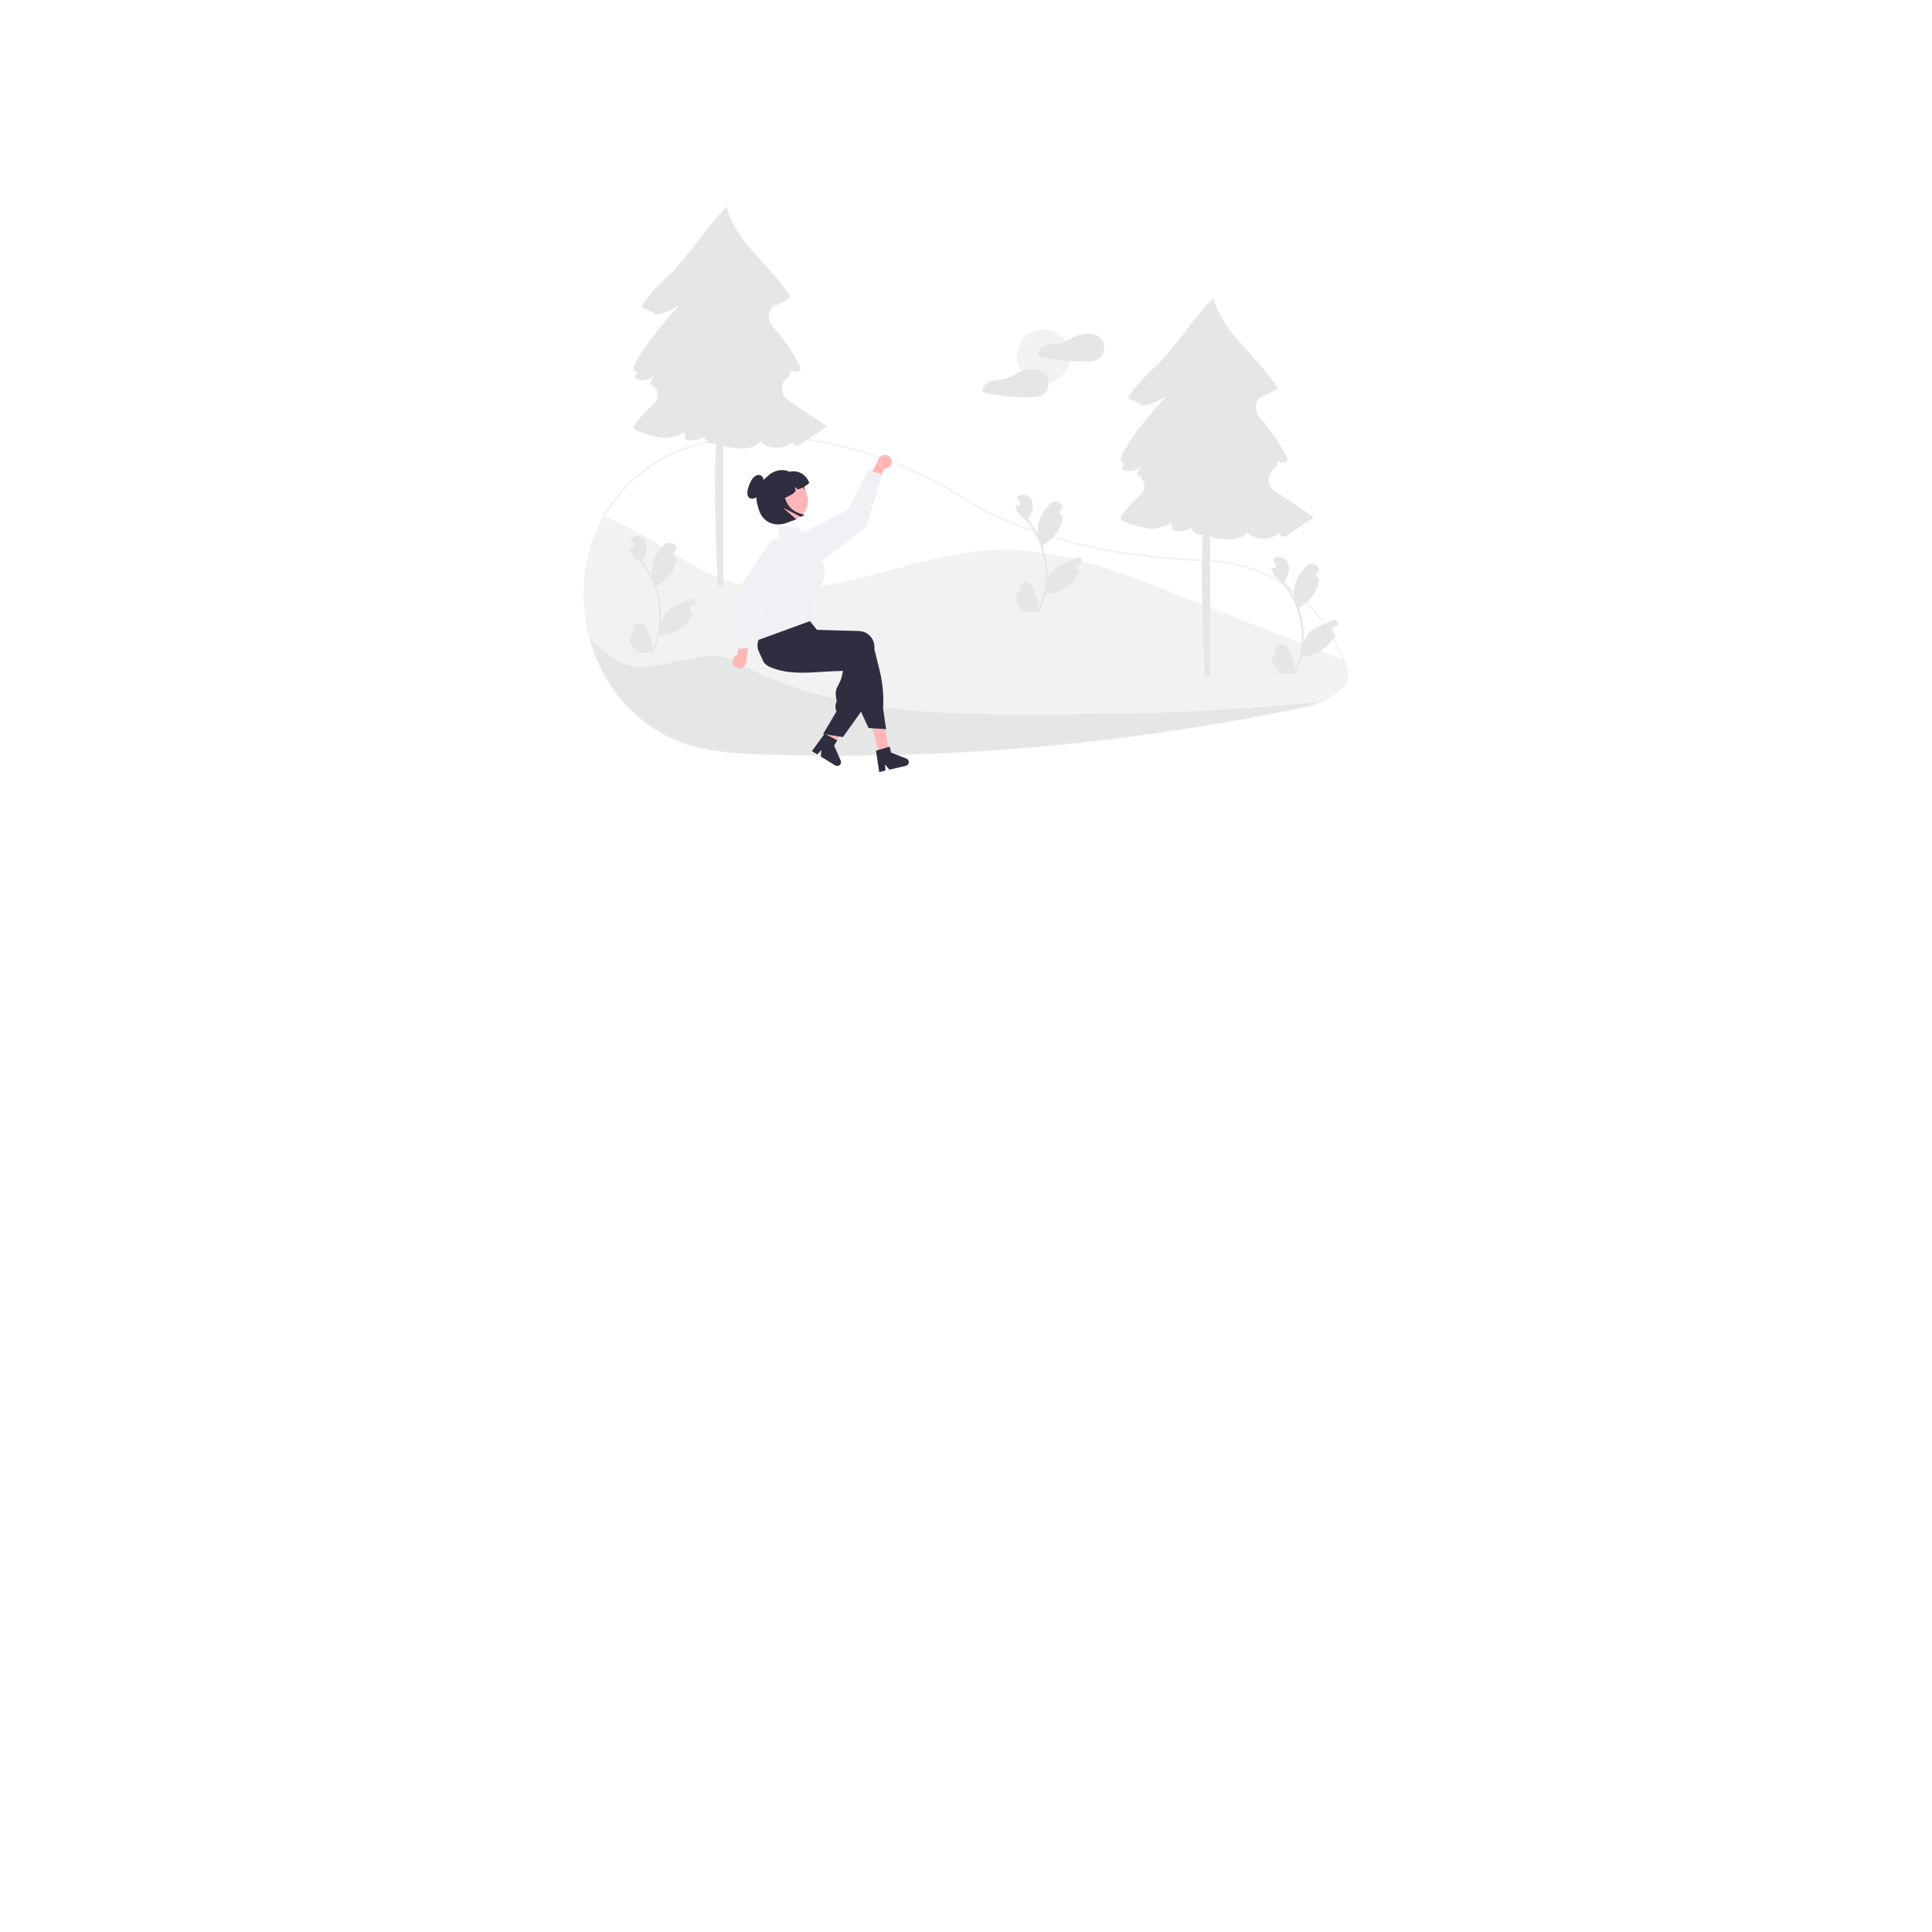 <?xml version="1.0" encoding="UTF-8" standalone="no" ?>
<!DOCTYPE svg PUBLIC "-//W3C//DTD SVG 1.1//EN" "http://www.w3.org/Graphics/SVG/1.1/DTD/svg11.dtd">
<svg xmlns="http://www.w3.org/2000/svg" xmlns:xlink="http://www.w3.org/1999/xlink" version="1.1" width="1080" height="1080" viewBox="0 0 1080 1080" xml:space="preserve">
<rect x="0" y="0" width="1080" height="1080" fill="#808080" stroke="none"/>
<desc>Created with Fabric.js 4.2.0</desc>
<defs>
</defs>
<rect x="0" y="0" width="100%" height="100%" fill="transparent"></rect>
<g transform="matrix(1 0 0 1 540 540)" id="0b0dc15b-d88c-4426-b3cd-5b27f2c0b466"  >
<rect style="stroke: none; stroke-width: 1; stroke-dasharray: none; stroke-linecap: butt; stroke-dashoffset: 0; stroke-linejoin: miter; stroke-miterlimit: 4; fill: rgb(255,255,255); fill-rule: nonzero; opacity: 1;" vector-effect="non-scaling-stroke"  x="-540" y="-540" rx="0" ry="0" width="1080" height="1080" />
</g>
<g transform="matrix(1 0 0 1 540 540)" id="cf93c552-5fdc-4bbd-af7c-fb377f650a47"  >
</g>
<g transform="matrix(0.42 0 0 0.42 540 273.62)"  >
<g style="" vector-effect="non-scaling-stroke"   >
		<g transform="matrix(1 0 0 1 0 141.73)"  >
<path style="stroke: none; stroke-width: 1; stroke-dasharray: none; stroke-linecap: butt; stroke-dashoffset: 0; stroke-linejoin: miter; stroke-miterlimit: 4; fill: rgb(240,240,240); fill-rule: nonzero; opacity: 1;" vector-effect="non-scaling-stroke"  transform=" translate(-599.99, -591.73)" d="M 430.18 804.715 Q 383.575 804.715 337.109 803.266 C 292.847 801.885 247.078 800.458 204.537 779.967 C 174.777 765.634 148.421 742.638 128.317 713.463 C 115.055 694.066 105.177 672.559 99.106 649.859 C 96.136 638.938 93.98 627.812 92.658 616.573 C 89.035 586.208 91.602 555.425 100.203 526.08 C 104.38 512.037 110.071 498.491 117.177 485.679 C 148.2 429.886 204.785 392.433 272.422 382.925 C 272.981 382.862 273.545 382.852 274.106 382.894 C 274.411 382.908 274.714 382.923 275.023 382.912 L 275.421 382.802 C 276.447 382.493 277.494 382.26 278.554 382.104 C 382.868 368.617 493.144 395.906 597.45 461.018 C 678.1 511.369 784.984 538.482 924.21 543.907 L 926.186 543.997 C 964.944 545.93 1002.434 559.807 1034.607 584.129 C 1066.045 607.706 1089.992 639.874 1103.56 676.753 C 1105.202 681.214 1106.707 685.858 1108.033 690.554 C 1110.546 699.437 1107.633 708.413 1100.041 715.245 L 1100.041 715.253 L 1099.694 715.563 C 1098.86 716.284 1097.981 716.975 1097.083 717.619 L 1096.028 718.374 C 1087.13 724.74 1080.103 729.768 1071.692 733.673 C 1066.015 736.283 1060.059 738.236 1053.938 739.495 C 1020.011 746.678 985.557 753.338 951.533 759.291 C 885.457 770.862 817.641 780.407 749.967 787.66 C 643.75 799.027 537.003 804.721 430.18 804.715 Z M 273.315 384.87 C 273.108 384.868 272.9 384.881 272.694 384.907 C 205.689 394.326 149.641 431.411 118.925 486.652 C 111.889 499.337 106.254 512.749 102.119 526.652 C 93.596 555.736 91.053 586.245 94.644 616.338 C 95.955 627.479 98.091 638.508 101.036 649.332 C 107.048 671.816 116.829 693.116 129.964 712.329 C 149.87 741.217 175.957 763.983 205.405 778.164 C 247.564 798.472 293.118 799.893 337.172 801.266 C 474.894 805.544 612.747 800.333 749.754 785.671 C 817.384 778.422 885.156 768.884 951.188 757.321 C 985.189 751.372 1019.619 744.717 1053.524 737.537 C 1059.497 736.31 1065.31 734.405 1070.85 731.859 C 1079.091 728.033 1086.052 723.052 1094.864 716.747 L 1095.919 715.993 C 1096.691 715.439 1097.449 714.847 1098.174 714.232 L 1098.382 714.042 C 1105.624 707.703 1108.44 699.34 1106.108 691.098 L 1106.108 691.097 C 1104.796 686.451 1103.307 681.857 1101.682 677.442 C 1074.405 602.696 1003.84 549.872 926.091 545.994 L 924.125 545.905 C 860.528 543.426 804.876 536.561 753.996 524.914 C 693.258 511.012 640.232 490.084 596.391 462.714 C 492.482 397.851 382.667 370.664 278.808 384.087 C 277.843 384.232 276.889 384.446 275.954 384.73 L 275.237 384.904 C 274.824 384.926 274.419 384.91 274.015 384.892 C 273.775 384.881 273.542 384.87 273.315 384.87 Z" stroke-linecap="round" />
</g>
		<g transform="matrix(1 0 0 1 -3.64 253.08)"  >
<path style="stroke: none; stroke-width: 1; stroke-dasharray: none; stroke-linecap: butt; stroke-dashoffset: 0; stroke-linejoin: miter; stroke-miterlimit: 4; fill: rgb(230,230,230); fill-rule: nonzero; opacity: 1;" vector-effect="non-scaling-stroke"  transform=" translate(-596.35, -703.08)" d="M 1099.041 714.796 L 1099.041 714.806 C 1098.231 715.506 1097.381 716.176 1096.501 716.806 C 1081.821 727.316 1071.791 734.686 1053.731 738.516 Q 1002.731 749.316 951.361 758.306 Q 851.146 775.856 749.861 786.666 C 612.811 801.36 474.909 806.572 337.141 802.266 C 291.261 800.836 247.011 799.316 204.971 779.066 C 174.241 764.266 148.421 740.876 129.141 712.896 C 109.591 684.526 97.701 650.956 93.651 616.456 C 103.17 612.301 113.284 609.669 123.621 608.656 C 159.501 605.236 194.811 618.376 227.441 633.666 C 260.081 648.946 292.131 666.806 327.471 673.856 C 379.551 684.246 433.311 670.116 483.241 652.026 C 533.171 633.936 582.321 611.596 634.981 604.766 C 705.611 595.596 776.481 615.006 845.061 634.226 Q 954.636 664.931 1064.221 695.646 C 1074.661 698.566 1085.491 701.696 1093.631 708.856 C 1095.649 710.629 1097.464 712.621 1099.041 714.796 Z" stroke-linecap="round" />
</g>
		<g transform="matrix(1 0 0 1 0 167.84)"  >
<path style="stroke: none; stroke-width: 1; stroke-dasharray: none; stroke-linecap: butt; stroke-dashoffset: 0; stroke-linejoin: miter; stroke-miterlimit: 4; fill: rgb(242,242,242); fill-rule: nonzero; opacity: 1;" vector-effect="non-scaling-stroke"  transform=" translate(-599.99, -617.84)" d="M 1099.041 714.796 L 1099.041 714.806 C 1098.231 715.506 1097.381 716.176 1096.501 716.806 C 1087.301 723.386 1079.931 728.746 1071.271 732.766 Q 1026.616 737.161 981.841 740.376 Q 866.596 748.641 750.901 749.166 C 594.431 749.966 429.921 754.866 292.921 678.866 C 247.335 653.577 181.301 705.436 136.141 677.706 C 123.124 669.686 111.028 660.259 100.071 649.596 C 97.112 638.724 94.966 627.646 93.651 616.456 C 90.026 586.227 92.581 555.577 101.161 526.366 C 105.312 512.391 110.975 498.912 118.051 486.166 C 139.031 493.696 159.151 504.536 178.301 516.016 C 213.421 537.046 247.571 560.926 286.681 572.966 C 344.331 590.716 406.701 580.956 465.201 566.276 C 523.701 551.596 581.811 532.036 642.101 530.386 C 722.961 528.176 800.791 558.286 876.061 587.916 Q 989.326 632.511 1102.621 677.096 Q 1105.111 683.861 1107.071 690.826 C 1109.741 700.266 1105.871 708.816 1099.041 714.796 Z" stroke-linecap="round" />
</g>
		<g transform="matrix(1 0 0 1 -313.61 -124.13)"  >
<path style="stroke: none; stroke-width: 1; stroke-dasharray: none; stroke-linecap: butt; stroke-dashoffset: 0; stroke-linejoin: miter; stroke-miterlimit: 4; fill: rgb(230,230,230); fill-rule: nonzero; opacity: 1;" vector-effect="non-scaling-stroke"  transform=" translate(-286.38, -325.87)" d="M 362.808 330.892 C 351.436 323.226 352.548 306.451 364.575 299.858 Q 364.942 299.657 365.295 299.442 Q 366.199 295.112 367.103 290.782 C 370.651 294.467 377.628 293.771 380.378 289.458 C 370.787 269.001 358.176 250.101 342.966 233.393 C 336.105 225.818 335.98 214.313 342.676 206.591 Q 342.763 206.489 342.849 206.386 C 351.437 203.485 359.57 199.379 367.003 194.189 C 341.513 153.235 292.907 120.7 281.354 73.866 C 246.598 111.19 242.696 124.336 207.939 161.66 C 207.939 161.66 175.029 191.357 167.925 207.317 C 169.67 209.151 185.297 213.55 185.897 217.155 C 197.814 218.11 218.459 205.049 218.459 205.049 C 218.459 205.049 173.398 253.089 159.716 282.68 C 158.484 285.345 157.314 288.388 158.346 291.136 C 159.17 293.33 162.126 294.595 164.03 293.724 C 161.756 295.917 159.93 298.532 158.654 301.422 C 166.826 306.641 177.514 305.565 184.482 298.821 Q 181.623 304.161 178.765 309.502 L 178.768 309.51 C 184.006 311.222 187.949 315.575 189.135 320.957 C 190.321 326.338 188.573 331.946 184.539 335.7 C 172.714 346.698 161.909 358.259 157.95 365.872 C 154.225 373.034 192.469 381.667 201.071 381.313 C 209.673 380.959 217.713 377.179 225.482 373.469 C 225.104 377.012 225.781 380.587 227.43 383.746 C 236.025 385.832 245.099 384.365 252.599 379.677 C 252.256 386.761 261.193 390.674 267.396 388.667 C 264.299 437.657 266.564 506.451 269.539 577.866 L 276.921 577.866 L 276.921 391.492 C 278.885 392.487 280.986 393.185 283.155 393.564 C 298.257 396.245 316.481 397.875 326.308 386.098 C 337.619 397.503 358.345 397.286 369.59 385.921 C 368.484 387.882 370.177 391.182 372.683 391.702 C 375.636 392.314 378.509 390.56 381.016 388.884 Q 398.04 377.502 415.065 366.12 C 401.059 356.678 381.163 343.266 362.808 330.892 Z" stroke-linecap="round" />
</g>
		<g transform="matrix(1 0 0 1 103.52 -177.55)"  >
<circle style="stroke: none; stroke-width: 1; stroke-dasharray: none; stroke-linecap: butt; stroke-dashoffset: 0; stroke-linejoin: miter; stroke-miterlimit: 4; fill: rgb(242,242,242); fill-rule: nonzero; opacity: 1;" vector-effect="non-scaling-stroke"  cx="0" cy="0" r="35.64" />
</g>
		<g transform="matrix(1 0 0 1 139.87 -188.75)"  >
<path style="stroke: none; stroke-width: 1; stroke-dasharray: none; stroke-linecap: butt; stroke-dashoffset: 0; stroke-linejoin: miter; stroke-miterlimit: 4; fill: rgb(230,230,230); fill-rule: nonzero; opacity: 1;" vector-effect="non-scaling-stroke"  transform=" translate(-739.86, -261.25)" d="M 783.278 255.579 C 781.217 248.675 775.393 244.167 768.356 243.178 C 768.279 243.167 768.206 243.182 768.128 243.177 C 768.029 243.146 767.927 243.123 767.824 243.107 C 757.856 241.892 747.77 244.087 739.209 249.335 C 730.959 254.485 721.348 256.815 711.63 257.193 Q 711.544 257.196 711.458 257.201 C 704.058 257.694 697.761 262.77 695.707 269.896 C 695.488 270.77 695.861 271.685 696.627 272.158 C 697.704 273.07 698.979 273.717 700.351 274.048 Q 704.791 274.988 709.263 275.771 Q 717.988 277.298 726.804 278.24 C 738.736 279.519 750.741 279.972 762.734 279.598 C 766.729 279.474 770.581 279.341 774.241 277.578 C 776.904 276.263 779.179 274.278 780.842 271.818 C 784.015 267.031 784.907 261.086 783.278 255.579 Z" stroke-linecap="round" />
</g>
		<g transform="matrix(1 0 0 1 65.8 -141.23)"  >
<path style="stroke: none; stroke-width: 1; stroke-dasharray: none; stroke-linecap: butt; stroke-dashoffset: 0; stroke-linejoin: miter; stroke-miterlimit: 4; fill: rgb(230,230,230); fill-rule: nonzero; opacity: 1;" vector-effect="non-scaling-stroke"  transform=" translate(-665.79, -308.77)" d="M 709.203 303.099 C 707.142 296.195 701.318 291.687 694.281 290.698 C 694.204 290.687 694.13 290.702 694.053 290.697 C 693.954 290.666 693.852 290.643 693.749 290.627 C 683.781 289.412 673.695 291.607 665.133 296.856 C 656.884 302.005 647.273 304.335 637.556 304.713 Q 637.469 304.716 637.383 304.721 C 629.983 305.214 623.685 310.29 621.632 317.417 C 621.413 318.29 621.786 319.205 622.552 319.678 C 623.629 320.59 624.904 321.237 626.276 321.568 Q 630.716 322.508 635.187 323.291 Q 643.913 324.818 652.729 325.76 C 664.66 327.039 676.666 327.492 688.659 327.118 C 692.654 326.994 696.506 326.861 700.166 325.098 C 702.829 323.783 705.103 321.798 706.767 319.338 C 709.939 314.551 710.831 308.606 709.203 303.099 Z" stroke-linecap="round" />
</g>
		<g transform="matrix(1 0 0 1 334.39 -3.13)"  >
<path style="stroke: none; stroke-width: 1; stroke-dasharray: none; stroke-linecap: butt; stroke-dashoffset: 0; stroke-linejoin: miter; stroke-miterlimit: 4; fill: rgb(230,230,230); fill-rule: nonzero; opacity: 1;" vector-effect="non-scaling-stroke"  transform=" translate(-934.38, -446.87)" d="M 1010.808 451.892 C 999.436 444.226 1000.548 427.451 1012.575 420.858 Q 1012.942 420.657 1013.295 420.442 Q 1014.199 416.112 1015.103 411.782 C 1018.651 415.467 1025.628 414.771 1028.378 410.458 C 1018.787 390.001 1006.176 371.101 990.966 354.393 C 984.105 346.818 983.98 335.313 990.676 327.591 Q 990.763 327.489 990.849 327.386 C 999.437 324.485 1007.57 320.379 1015.003 315.189 C 989.513 274.235 940.907 241.7 929.354 194.866 C 894.598 232.19 890.696 245.336 855.939 282.66 C 855.939 282.66 823.029 312.357 815.925 328.317 C 817.67 330.151 833.297 334.55 833.897 338.155 C 845.814 339.11 866.459 326.049 866.459 326.049 C 866.459 326.049 821.398 374.089 807.716 403.68 C 806.484 406.345 805.314 409.388 806.346 412.136 C 807.17 414.33 810.126 415.595 812.03 414.724 C 809.756 416.917 807.93 419.532 806.654 422.422 C 814.826 427.641 825.514 426.565 832.482 419.821 Q 829.623 425.161 826.765 430.502 L 826.768 430.51 C 832.006 432.222 835.949 436.575 837.135 441.957 C 838.321 447.338 836.573 452.946 832.539 456.7 C 820.714 467.698 809.909 479.259 805.95 486.872 C 802.225 494.034 840.469 502.667 849.071 502.313 C 857.673 501.959 865.713 498.179 873.482 494.469 C 873.104 498.012 873.781 501.587 875.43 504.746 C 884.025 506.832 893.099 505.365 900.599 500.677 C 900.256 507.761 909.193 511.674 915.396 509.667 C 912.299 558.658 914.564 627.451 917.539 698.866 L 924.921 698.866 L 924.921 512.492 C 926.885 513.487 928.986 514.185 931.155 514.564 C 946.257 517.245 964.481 518.875 974.308 507.098 C 985.619 518.503 1006.345 518.286 1017.59 506.921 C 1016.484 508.882 1018.177 512.182 1020.683 512.702 C 1023.636 513.314 1026.509 511.56 1029.016 509.884 Q 1046.04 498.502 1063.065 487.12 C 1049.059 477.678 1029.163 464.266 1010.808 451.892 Z" stroke-linecap="round" />
</g>
		<g transform="matrix(1 0 0 1 -403.99 139.68)"  >
<path style="stroke: none; stroke-width: 1; stroke-dasharray: none; stroke-linecap: butt; stroke-dashoffset: 0; stroke-linejoin: miter; stroke-miterlimit: 4; fill: rgb(230,230,230); fill-rule: nonzero; opacity: 1;" vector-effect="non-scaling-stroke"  transform=" translate(-196, -589.68)" d="M 154.055 641.883 C 155.571 641.953 156.969 641.068 157.554 639.668 C 158.14 638.268 157.788 636.651 156.674 635.621 C 156.582 635.259 156.517 634.999 156.426 634.636 Q 156.475 634.518 156.524 634.4 C 158.049 630.799 161.586 628.465 165.496 628.48 C 169.406 628.495 172.925 630.855 174.423 634.467 C 177.35 641.517 181.077 648.58 181.995 656.034 C 182.399 659.33 182.229 662.67 181.491 665.907 C 188.367 650.908 191.937 634.607 191.96 618.108 C 191.961 613.968 191.731 609.83 191.271 605.716 Q 190.7 600.656 189.687 595.669 C 186.002 577.627 178.09 560.717 166.6 546.327 C 161.039 543.293 156.542 538.627 153.715 532.958 C 152.69 530.92 151.966 528.745 151.565 526.5 C 152.193 526.582 152.83 526.634 153.458 526.675 C 153.653 526.685 153.859 526.695 154.054 526.706 L 154.128 526.709 C 155.536 526.772 156.85 526.003 157.485 524.744 C 158.119 523.485 157.956 521.971 157.068 520.877 Q 156.662 520.377 156.255 519.877 C 155.843 519.363 155.422 518.859 155.01 518.345 C 154.963 518.296 154.918 518.244 154.877 518.191 C 154.404 517.604 153.931 517.028 153.458 516.442 C 154.321 515.102 155.482 513.979 156.851 513.162 C 161.592 510.385 168.133 512.308 171.557 516.597 C 174.992 520.885 175.64 526.901 174.447 532.259 C 173.274 536.818 171.333 541.144 168.708 545.052 C 168.966 545.381 169.233 545.7 169.49 546.029 C 174.19 552.072 178.286 558.561 181.72 565.404 C 180.885 557.738 181.881 549.984 184.628 542.779 C 187.411 536.064 192.628 530.409 197.223 524.604 C 202.741 517.632 214.058 520.675 215.03 529.513 Q 215.044 529.642 215.057 529.77 Q 214.034 530.348 213.053 530.996 C 211.373 532.119 210.554 534.158 210.991 536.131 C 211.428 538.104 213.032 539.607 215.029 539.915 L 215.129 539.93 C 214.886 542.39 214.457 544.827 213.844 547.222 C 210.255 560.734 201.195 572.139 188.844 578.69 C 188.443 578.896 188.052 579.101 187.651 579.297 C 189.491 584.482 190.962 589.792 192.052 595.185 C 193.028 599.941 193.708 604.753 194.089 609.593 C 194.555 615.69 194.527 621.815 194.006 627.908 L 194.037 627.692 C 195.354 620.917 198.968 614.804 204.27 610.385 C 212.144 603.916 223.269 601.534 231.764 596.335 C 233.607 595.151 235.97 595.145 237.819 596.32 C 239.668 597.494 240.668 599.636 240.38 601.807 Q 240.363 601.921 240.345 602.034 C 239.079 602.55 237.846 603.144 236.653 603.813 Q 235.63 604.391 234.649 605.039 C 232.969 606.162 232.15 608.201 232.587 610.174 C 233.024 612.148 234.628 613.65 236.625 613.958 L 236.725 613.974 C 236.797 613.984 236.859 613.994 236.931 614.005 C 234.767 619.171 231.73 623.926 227.953 628.062 C 218.523 638.181 205.339 643.966 191.507 644.054 L 191.497 644.054 C 189.639 652.127 186.948 659.984 183.465 667.501 L 154.774 667.501 C 154.671 667.182 154.578 666.853 154.486 666.534 C 157.142 666.701 159.808 666.542 162.425 666.061 C 160.296 663.449 158.167 660.816 156.039 658.204 C 155.991 658.155 155.947 658.104 155.905 658.05 C 154.825 656.713 153.735 655.386 152.655 654.05 L 152.655 654.048 C 152.597 649.95 153.067 645.862 154.054 641.884 Z" stroke-linecap="round" />
</g>
		<g transform="matrix(1 0 0 1 451.01 167.68)"  >
<path style="stroke: none; stroke-width: 1; stroke-dasharray: none; stroke-linecap: butt; stroke-dashoffset: 0; stroke-linejoin: miter; stroke-miterlimit: 4; fill: rgb(230,230,230); fill-rule: nonzero; opacity: 1;" vector-effect="non-scaling-stroke"  transform=" translate(-1051, -617.68)" d="M 1009.055 669.883 C 1010.571 669.953 1011.969 669.068 1012.554 667.668 C 1013.14 666.268 1012.788 664.651 1011.673 663.621 C 1011.582 663.259 1011.517 662.999 1011.426 662.636 Q 1011.475 662.518 1011.524 662.4 C 1013.049 658.799 1016.586 656.465 1020.496 656.48 C 1024.406 656.495 1027.925 658.855 1029.423 662.467 C 1032.35 669.517 1036.077 676.58 1036.995 684.034 C 1037.399 687.33 1037.229 690.67 1036.491 693.907 C 1043.367 678.908 1046.937 662.607 1046.96 646.108 C 1046.961 641.968 1046.731 637.83 1046.271 633.716 Q 1045.7 628.656 1044.687 623.669 C 1041.002 605.627 1033.09 588.717 1021.6 574.327 C 1016.039 571.293 1011.542 566.627 1008.715 560.958 C 1007.69 558.92 1006.966 556.745 1006.565 554.5 C 1007.193 554.582 1007.83 554.634 1008.458 554.675 C 1008.653 554.685 1008.859 554.695 1009.054 554.706 L 1009.128 554.709 C 1010.536 554.772 1011.85 554.003 1012.485 552.744 C 1013.119 551.485 1012.956 549.971 1012.068 548.877 Q 1011.662 548.377 1011.255 547.877 C 1010.843 547.363 1010.422 546.859 1010.01 546.345 C 1009.963 546.296 1009.918 546.244 1009.877 546.191 C 1009.404 545.604 1008.931 545.028 1008.458 544.442 C 1009.321 543.102 1010.482 541.979 1011.851 541.162 C 1016.592 538.385 1023.133 540.308 1026.557 544.597 C 1029.992 548.885 1030.64 554.901 1029.447 560.259 C 1028.274 564.818 1026.333 569.144 1023.708 573.052 C 1023.966 573.381 1024.233 573.7 1024.49 574.029 C 1029.19 580.072 1033.286 586.561 1036.72 593.404 C 1035.885 585.738 1036.881 577.984 1039.628 570.779 C 1042.411 564.064 1047.628 558.409 1052.223 552.604 C 1057.741 545.632 1069.058 548.675 1070.03 557.513 Q 1070.044 557.642 1070.057 557.77 Q 1069.034 558.348 1068.053 558.996 C 1066.373 560.119 1065.554 562.158 1065.991 564.131 C 1066.428 566.104 1068.032 567.607 1070.029 567.915 L 1070.129 567.93 C 1069.886 570.39 1069.457 572.827 1068.844 575.222 C 1065.255 588.734 1056.195 600.139 1043.844 606.69 C 1043.443 606.896 1043.052 607.101 1042.651 607.297 C 1046.101 617.074 1048.265 627.258 1049.089 637.593 C 1049.555 643.69 1049.528 649.815 1049.007 655.908 L 1049.037 655.692 C 1050.354 648.917 1053.968 642.804 1059.27 638.385 C 1067.144 631.916 1078.269 629.534 1086.764 624.335 C 1088.608 623.151 1090.97 623.145 1092.819 624.32 C 1094.669 625.494 1095.668 627.636 1095.38 629.807 Q 1095.363 629.921 1095.345 630.034 C 1094.079 630.55 1092.846 631.144 1091.653 631.813 Q 1090.63 632.391 1089.649 633.039 C 1087.969 634.162 1087.15 636.201 1087.587 638.174 C 1088.024 640.148 1089.628 641.65 1091.625 641.958 L 1091.725 641.974 C 1091.797 641.984 1091.859 641.994 1091.931 642.005 C 1089.767 647.171 1086.73 651.926 1082.953 656.062 C 1073.523 666.181 1060.339 671.966 1046.508 672.054 L 1046.497 672.054 C 1044.639 680.126 1041.948 687.984 1038.466 695.501 L 1009.774 695.501 C 1009.671 695.182 1009.578 694.853 1009.486 694.534 C 1012.142 694.701 1014.808 694.542 1017.425 694.061 C 1015.296 691.449 1013.168 688.816 1011.039 686.204 C 1010.991 686.155 1010.947 686.104 1010.905 686.05 C 1009.825 684.713 1008.735 683.386 1007.655 682.05 L 1007.655 682.048 C 1007.597 677.95 1008.068 673.862 1009.054 669.884 Z" stroke-linecap="round" />
</g>
		<g transform="matrix(1 0 0 1 110.01 84.68)"  >
<path style="stroke: none; stroke-width: 1; stroke-dasharray: none; stroke-linecap: butt; stroke-dashoffset: 0; stroke-linejoin: miter; stroke-miterlimit: 4; fill: rgb(230,230,230); fill-rule: nonzero; opacity: 1;" vector-effect="non-scaling-stroke"  transform=" translate(-710, -534.68)" d="M 668.055 586.883 C 669.571 586.953 670.969 586.068 671.554 584.668 C 672.14 583.268 671.788 581.651 670.673 580.621 C 670.582 580.259 670.517 579.999 670.426 579.636 Q 670.475 579.518 670.524 579.4 C 672.049 575.799 675.586 573.465 679.496 573.48 C 683.406 573.495 686.925 575.855 688.423 579.467 C 691.35 586.517 695.077 593.58 695.995 601.034 C 696.399 604.33 696.229 607.67 695.491 610.907 C 702.367 595.908 705.937 579.607 705.96 563.108 C 705.961 558.968 705.731 554.83 705.271 550.716 Q 704.7 545.656 703.687 540.669 C 700.002 522.627 692.09 505.717 680.6 491.327 C 675.039 488.293 670.542 483.627 667.715 477.958 C 666.69 475.92 665.966 473.745 665.565 471.5 C 666.193 471.582 666.83 471.634 667.458 471.675 C 667.653 471.685 667.859 471.695 668.054 471.706 L 668.128 471.709 C 669.536 471.772 670.85 471.003 671.485 469.744 C 672.119 468.485 671.956 466.971 671.068 465.877 Q 670.662 465.377 670.255 464.877 C 669.843 464.363 669.422 463.859 669.01 463.345 C 668.963 463.296 668.918 463.244 668.877 463.191 C 668.404 462.604 667.931 462.028 667.458 461.442 C 668.321 460.102 669.482 458.979 670.851 458.162 C 675.592 455.385 682.133 457.308 685.557 461.597 C 688.992 465.885 689.64 471.901 688.447 477.259 C 687.274 481.818 685.333 486.144 682.708 490.052 C 682.966 490.381 683.233 490.7 683.49 491.029 C 688.19 497.072 692.286 503.561 695.72 510.404 C 694.885 502.738 695.881 494.984 698.628 487.779 C 701.411 481.064 706.628 475.409 711.223 469.604 C 716.741 462.632 728.058 465.675 729.03 474.513 Q 729.044 474.642 729.057 474.77 Q 728.034 475.348 727.053 475.996 C 725.373 477.119 724.554 479.158 724.991 481.131 C 725.428 483.104 727.032 484.607 729.029 484.915 L 729.129 484.93 C 728.886 487.39 728.457 489.827 727.844 492.222 C 724.255 505.734 715.195 517.139 702.844 523.69 C 702.443 523.896 702.052 524.101 701.651 524.297 C 705.101 534.074 707.265 544.258 708.089 554.593 C 708.555 560.69 708.527 566.815 708.006 572.908 L 708.037 572.692 C 709.354 565.917 712.968 559.804 718.27 555.385 C 726.144 548.916 737.269 546.534 745.764 541.335 C 747.607 540.151 749.97 540.145 751.819 541.32 C 753.668 542.494 754.668 544.636 754.38 546.807 Q 754.363 546.921 754.345 547.034 C 753.079 547.55 751.846 548.144 750.653 548.813 Q 749.63 549.391 748.649 550.039 C 746.969 551.162 746.15 553.201 746.587 555.174 C 747.024 557.148 748.628 558.65 750.625 558.958 L 750.725 558.974 C 750.797 558.984 750.859 558.994 750.931 559.005 C 748.767 564.171 745.73 568.926 741.953 573.062 C 732.523 583.181 719.339 588.966 705.507 589.054 L 705.497 589.054 C 703.639 597.127 700.948 604.984 697.465 612.501 L 668.774 612.501 C 668.671 612.182 668.578 611.853 668.486 611.534 C 671.142 611.701 673.808 611.542 676.425 611.061 C 674.296 608.449 672.167 605.816 670.039 603.204 C 669.991 603.155 669.947 603.104 669.905 603.05 C 668.825 601.713 667.735 600.386 666.655 599.05 L 666.655 599.048 C 666.597 594.95 667.067 590.862 668.054 586.884 Z" stroke-linecap="round" />
</g>
		<g transform="matrix(1 0 0 1 -115.07 328.59)"  >
<polygon style="stroke: none; stroke-width: 1; stroke-dasharray: none; stroke-linecap: butt; stroke-dashoffset: 0; stroke-linejoin: miter; stroke-miterlimit: 4; fill: rgb(255,182,182); fill-rule: nonzero; opacity: 1;" vector-effect="non-scaling-stroke"  points="0.83,26.32 12.83,22.75 4.89,-26.33 -12.83,-21.06 0.83,26.32 " />
</g>
		<g transform="matrix(1 0 0 1 -170.45 318.4)"  >
<path style="stroke: none; stroke-width: 1; stroke-dasharray: none; stroke-linecap: butt; stroke-dashoffset: 0; stroke-linejoin: miter; stroke-miterlimit: 4; fill: rgb(255,182,182); fill-rule: nonzero; opacity: 1;" vector-effect="non-scaling-stroke"  transform=" translate(-429.54, -768.4)" d="M 412.112 785.538 C 412.843 786.175 413.575 786.804 414.316 787.434 C 415.789 788.693 417.281 789.937 418.775 791.166 C 419.527 791.781 420.286 792.397 421.039 793.003 L 421.035 793.028 L 421.083 793.044 L 421.098 793.055 L 422.311 793.566 L 424.881 789.065 L 426.067 786.993 L 427.742 784.056 L 430.812 778.685 L 446.973 750.402 L 429.948 743.226 L 428.855 745.835 L 428.846 745.834 L 428.306 747.126 L 418.14 771.249 L 416.065 776.181 L 415.999 776.33 L 414.751 779.275 L 413.674 781.828 L 412.475 784.68 Z" stroke-linecap="round" />
</g>
		<g transform="matrix(1 0 0 1 -203.23 245.38)"  >
<path style="stroke: none; stroke-width: 1; stroke-dasharray: none; stroke-linecap: butt; stroke-dashoffset: 0; stroke-linejoin: miter; stroke-miterlimit: 4; fill: rgb(47,46,65); fill-rule: nonzero; opacity: 1;" vector-effect="non-scaling-stroke"  transform=" translate(-396.76, -695.38)" d="M 323.162 663.139 C 324 665.121 324.863 667.098 325.737 669.06 Q 328.172 674.538 330.803 679.897 C 330.801 679.905 330.81 679.906 330.817 679.916 C 331.943 681.347 333.232 682.643 334.659 683.776 C 334.717 683.836 334.785 683.88 334.845 683.932 C 335.897 684.752 337.047 685.44 338.269 685.978 C 338.709 686.166 339.159 686.355 339.6 686.542 C 341.193 687.198 342.78 687.794 344.364 688.347 Q 348.595 689.812 352.812 690.828 C 353.038 690.889 353.265 690.942 353.492 690.995 C 365.087 693.714 376.727 694.137 389.006 693.754 C 395.069 693.572 401.29 693.187 407.732 692.787 C 409.838 692.65 411.951 692.523 414.088 692.399 C 414.249 692.391 414.42 692.376 414.589 692.369 C 417.643 692.189 420.745 692.024 423.919 691.88 C 427.914 691.698 432.029 691.56 436.293 691.487 L 435.072 697.286 C 434.114 701.743 432.477 706.027 430.219 709.988 C 427.628 714.889 425.577 718.766 427.185 727.769 L 427.957 732.127 C 425.799 736.049 425.604 740.756 427.43 744.843 L 427.648 745.323 L 410.986 773.534 L 409.906 775.363 L 415.997 776.328 L 423.489 777.523 L 436.188 779.534 L 460.334 745.676 L 461.489 744.06 L 461.503 743.97 L 470.798 673.026 C 470.873 672.399 470.923 671.76 470.94 671.124 C 471.172 665.296 469.052 659.619 465.057 655.368 C 461.233 651.267 455.925 648.87 450.32 648.714 L 443.92 648.533 L 430.844 648.159 L 421.632 647.902 L 421.448 647.898 L 394.283 647.125 L 393.606 639.034 L 393.274 638.847 L 382.718 632.965 L 346.207 612.618 L 346.114 612.569 L 343.712 611.231 L 343.331 611.675 C 343.217 611.808 343.104 611.941 342.999 612.076 C 339.763 616.195 336.957 620.633 334.623 625.322 C 330.736 632.97 327.288 640.833 324.296 648.872 Q 324.099 649.396 323.943 649.825 L 323.904 649.911 C 323.858 650.047 323.827 650.134 323.815 650.158 C 322.332 653.738 322.235 658.379 323.162 663.139 Z" stroke-linecap="round" />
</g>
		<g transform="matrix(1 0 0 1 -191.16 235.01)"  >
<path style="stroke: none; stroke-width: 1; stroke-dasharray: none; stroke-linecap: butt; stroke-dashoffset: 0; stroke-linejoin: miter; stroke-miterlimit: 4; fill: rgb(47,46,65); fill-rule: nonzero; opacity: 1;" vector-effect="non-scaling-stroke"  transform=" translate(-408.83, -685.01)" d="M 325.65 636.846 C 325.856 636.341 326.096 635.832 326.342 635.342 C 328.263 631.636 330.387 628.039 332.704 624.567 C 335.314 620.611 338.357 616.412 341.903 611.906 Q 344.476 608.632 347.398 605.12 Q 348.862 603.36 350.428 601.541 C 350.47 601.484 350.515 601.43 350.563 601.378 L 350.863 601.022 L 388.401 612.228 L 388.383 617.368 L 391.105 624.651 L 390.921 624.866 C 390.929 624.867 390.93 624.859 390.921 624.866 L 390.921 623.866 L 391.921 624.866 L 401.599 636.824 L 401.666 636.826 L 423.293 637.437 L 445.581 638.067 L 457.553 638.409 C 463.158 638.563 468.467 640.96 472.29 645.063 C 476.284 649.314 478.403 654.991 478.173 660.819 C 478.156 661.404 478.111 662.002 478.044 662.588 L 484.958 690.567 C 489.096 707.301 490.685 724.563 489.672 741.771 L 493.678 769.004 L 492.505 768.927 L 475.052 767.802 L 470.443 767.509 L 462.754 751.323 C 461.878 749.479 461.067 747.594 460.337 745.68 C 459.13 742.551 458.125 739.349 457.325 736.093 L 443.845 681.182 Q 441.268 681.215 438.747 681.215 Q 427.08 681.257 416.43 680.764 C 393.345 679.704 373.671 676.79 356.524 671.872 Q 349.3 669.808 342.658 667.256 Q 340.221 666.328 337.862 665.328 C 337.491 665.177 337.128 665.027 336.767 664.869 C 330.163 662.003 325.467 655.979 324.299 648.876 C 323.594 644.819 324.063 640.645 325.65 636.846 Z" stroke-linecap="round" />
</g>
		<g transform="matrix(1 0 0 1 -97.94 359.19)"  >
<path style="stroke: none; stroke-width: 1; stroke-dasharray: none; stroke-linecap: butt; stroke-dashoffset: 0; stroke-linejoin: miter; stroke-miterlimit: 4; fill: rgb(47,46,65); fill-rule: nonzero; opacity: 1;" vector-effect="non-scaling-stroke"  transform=" translate(-502.05, -809.19)" d="M 483.388 796.728 L 496.38 792.853 L 498.418 792.243 L 500.267 800.15 L 520.649 808.143 C 522.718 808.953 524.02 811.014 523.862 813.23 C 523.703 815.445 522.122 817.301 519.959 817.808 L 497.99 822.959 L 492.374 816.027 L 492.727 824.193 L 484.453 826.134 L 480.229 797.674 Z" stroke-linecap="round" />
</g>
		<g transform="matrix(1 0 0 1 -189.54 324.51)"  >
<polygon style="stroke: none; stroke-width: 1; stroke-dasharray: none; stroke-linecap: butt; stroke-dashoffset: 0; stroke-linejoin: miter; stroke-miterlimit: 4; fill: rgb(47,46,65); fill-rule: nonzero; opacity: 1;" vector-effect="non-scaling-stroke"  points="0.54,-0.98 -0.54,0.85 0.23,0.98 0.54,-0.98 " />
</g>
		<g transform="matrix(1 0 0 1 -185.7 346.52)"  >
<path style="stroke: none; stroke-width: 1; stroke-dasharray: none; stroke-linecap: butt; stroke-dashoffset: 0; stroke-linejoin: miter; stroke-miterlimit: 4; fill: rgb(47,46,65); fill-rule: nonzero; opacity: 1;" vector-effect="non-scaling-stroke"  transform=" translate(-414.29, -796.52)" d="M 414.816 776.568 L 426.775 782.957 L 428.653 783.957 L 424.403 790.876 L 433.262 810.898 C 434.163 812.928 433.637 815.309 431.966 816.772 C 430.294 818.235 427.865 818.441 425.971 817.279 L 406.737 805.482 L 407.623 796.604 L 402.129 802.656 L 394.883 798.213 L 411.907 775.018 Z" stroke-linecap="round" />
</g>
		<g transform="matrix(1 0 0 1 -114.82 -22.15)"  >
<path style="stroke: none; stroke-width: 1; stroke-dasharray: none; stroke-linecap: butt; stroke-dashoffset: 0; stroke-linejoin: miter; stroke-miterlimit: 4; fill: rgb(255,182,182); fill-rule: nonzero; opacity: 1;" vector-effect="non-scaling-stroke"  transform=" translate(-485.17, -427.85)" d="M 501.235 412.402 C 501.468 415.084 500.501 417.732 498.594 419.633 C 496.686 421.534 494.035 422.493 491.353 422.251 L 478.053 451.723 L 469.072 437.522 L 483.079 411.712 C 483.8 407.133 487.832 403.816 492.464 403.992 C 497.096 404.168 500.864 407.781 501.235 412.402 Z" stroke-linecap="round" />
</g>
		<g transform="matrix(1 0 0 1 -171.04 37.84)"  >
<path style="stroke: none; stroke-width: 1; stroke-dasharray: none; stroke-linecap: butt; stroke-dashoffset: 0; stroke-linejoin: miter; stroke-miterlimit: 4; fill: rgb(240,240,245); fill-rule: nonzero; opacity: 1;" vector-effect="non-scaling-stroke"  transform=" translate(-428.95, -487.84)" d="M 467.402 500.079 L 406.463 546.706 C 396.398 554.39 382.011 552.476 374.304 542.427 L 374.304 542.427 C 370.162 537.013 368.642 530.037 370.157 523.39 C 371.672 516.743 376.065 511.114 382.144 508.029 L 442.897 477.207 L 470.075 424.259 L 488.323 429.683 Z" stroke-linecap="round" />
</g>
		<g transform="matrix(1 0 0 1 -234.03 124.84)"  >
<path style="stroke: none; stroke-width: 1; stroke-dasharray: none; stroke-linecap: butt; stroke-dashoffset: 0; stroke-linejoin: miter; stroke-miterlimit: 4; fill: rgb(240,240,245); fill-rule: nonzero; opacity: 1;" vector-effect="non-scaling-stroke"  transform=" translate(-365.96, -574.84)" d="M 337.618 555.471 L 336.383 600.715 C 319.381 629.439 317.447 643.387 322.153 650.824 L 392.064 625.286 L 393.242 622.473 L 396.892 602.258 L 403.511 581.399 C 404.677 579.22 420.499 565.829 405.667 540.429 L 375.829 500.233 L 351.921 498.865 C 347.979 508.981 355.089 514.501 347.988 516.833 C 331.93 531.551 334.289 533.947 337.618 555.471 Z" stroke-linecap="round" />
</g>
		<g transform="matrix(1 0 0 1 -299.21 212.86)"  >
<path style="stroke: none; stroke-width: 1; stroke-dasharray: none; stroke-linecap: butt; stroke-dashoffset: 0; stroke-linejoin: miter; stroke-miterlimit: 4; fill: rgb(255,182,182); fill-rule: nonzero; opacity: 1;" vector-effect="non-scaling-stroke"  transform=" translate(-300.78, -662.86)" d="M 290.072 682.49 C 288.976 680.03 289.026 677.212 290.208 674.792 C 291.39 672.373 293.583 670.601 296.197 669.954 L 299.146 637.754 L 312.271 648.245 L 307.458 677.214 C 308.272 681.778 305.544 686.229 301.108 687.575 C 296.673 688.921 291.931 686.736 290.072 682.49 Z" stroke-linecap="round" />
</g>
		<g transform="matrix(1 0 0 1 -264.35 138.14)"  >
<path style="stroke: none; stroke-width: 1; stroke-dasharray: none; stroke-linecap: butt; stroke-dashoffset: 0; stroke-linejoin: miter; stroke-miterlimit: 4; fill: rgb(240,240,245); fill-rule: nonzero; opacity: 1;" vector-effect="non-scaling-stroke"  transform=" translate(-335.64, -588.14)" d="M 293.424 588.572 L 335.8 524.603 C 342.805 514.053 357.028 511.165 367.594 518.147 L 367.594 518.147 C 373.277 521.912 376.991 528.01 377.729 534.787 C 378.468 541.565 376.154 548.319 371.414 553.22 L 324.054 602.189 L 315.653 661.108 L 296.634 661.94 Z" stroke-linecap="round" />
</g>
		<g transform="matrix(1 0 0 1 -245.93 10.34)"  >
<path style="stroke: none; stroke-width: 1; stroke-dasharray: none; stroke-linecap: butt; stroke-dashoffset: 0; stroke-linejoin: miter; stroke-miterlimit: 4; fill: rgb(47,46,65); fill-rule: nonzero; opacity: 1;" vector-effect="non-scaling-stroke"  transform=" translate(-354.06, -460.34)" d="M 383.234 443.972 C 391.687 460.634 386.165 479.933 370.479 490.082 C 353.516 501.056 331.493 498.653 324.369 477.327 C 316.437 453.577 322.954 443.389 337.125 431.217 C 353.731 416.953 374.101 425.97 383.234 443.972 Z" stroke-linecap="round" />
</g>
		<g transform="matrix(1 0 0 1 -237.01 14.96)"  >
<path style="stroke: none; stroke-width: 1; stroke-dasharray: none; stroke-linecap: butt; stroke-dashoffset: 0; stroke-linejoin: miter; stroke-miterlimit: 4; fill: rgb(255,182,182); fill-rule: nonzero; opacity: 1;" vector-effect="non-scaling-stroke"  transform=" translate(-362.98, -464.96)" d="M 341.622 481.089 C 350.583 492.83 367.361 495.094 379.113 486.146 C 390.864 477.197 393.145 460.421 384.21 448.66 L 383.978 448.355 C 374.856 436.938 358.263 434.948 346.701 443.884 C 335.138 452.82 332.88 469.378 341.629 481.084 Z" stroke-linecap="round" />
</g>
		<g transform="matrix(1 0 0 1 -235.84 -4.78)"  >
<path style="stroke: none; stroke-width: 1; stroke-dasharray: none; stroke-linecap: butt; stroke-dashoffset: 0; stroke-linejoin: miter; stroke-miterlimit: 4; fill: rgb(47,46,65); fill-rule: nonzero; opacity: 1;" vector-effect="non-scaling-stroke"  transform=" translate(-364.15, -445.22)" d="M 391.426 441.275 C 387.076 445.413 381.775 448.418 375.989 450.022 C 374.829 448.68 373.454 447.541 371.92 446.65 C 372.655 448.178 373.158 449.806 373.413 451.481 C 370.833 456.836 360.294 460.685 350.221 464.623 L 336.879 441.077 L 354.538 431.07 C 368.728 421.26 385.433 425.447 391.426 441.275 Z" stroke-linecap="round" />
</g>
		<g transform="matrix(1 0 0 1 -279.62 -3.51)"  >
<path style="stroke: none; stroke-width: 1; stroke-dasharray: none; stroke-linecap: butt; stroke-dashoffset: 0; stroke-linejoin: miter; stroke-miterlimit: 4; fill: rgb(47,46,65); fill-rule: nonzero; opacity: 1;" vector-effect="non-scaling-stroke"  transform=" translate(-320.37, -446.49)" d="M 326.815 431.247 C 324.412 430.136 321.298 430.822 319.039 432.382 C 316.889 434.017 315.151 436.131 313.963 438.556 C 311.803 442.48 310.251 446.71 309.361 451.1 C 308.599 454.898 308.728 459.489 312.135 461.471 C 314.979 463.125 319.044 462.084 321.657 459.877 C 324.271 457.67 325.743 454.567 327.018 451.539 C 328.293 448.51 329.499 445.369 331.765 442.854 L 329.41 443.953 C 330.155 441.694 330.501 439.323 330.435 436.945 C 330.326 434.538 328.948 432.369 326.815 431.247 Z" stroke-linecap="round" />
</g>
		<g transform="matrix(1 0 0 1 -243.77 13.57)"  >
<path style="stroke: none; stroke-width: 1; stroke-dasharray: none; stroke-linecap: butt; stroke-dashoffset: 0; stroke-linejoin: miter; stroke-miterlimit: 4; fill: rgb(47,46,65); fill-rule: nonzero; opacity: 1;" vector-effect="non-scaling-stroke"  transform=" translate(-356.22, -463.57)" d="M 357.359 434.333 L 338.413 445.068 C 327.745 451.113 323.997 464.661 330.042 475.329 L 330.042 475.329 C 338.804 490.79 357.886 497.052 374.106 489.79 L 356.794 474.507 L 380.279 486.473 L 385.293 483.632 C 360.106 479.052 355.247 459.295 357.359 434.333 Z" stroke-linecap="round" />
</g>
</g>
</g>
</svg>